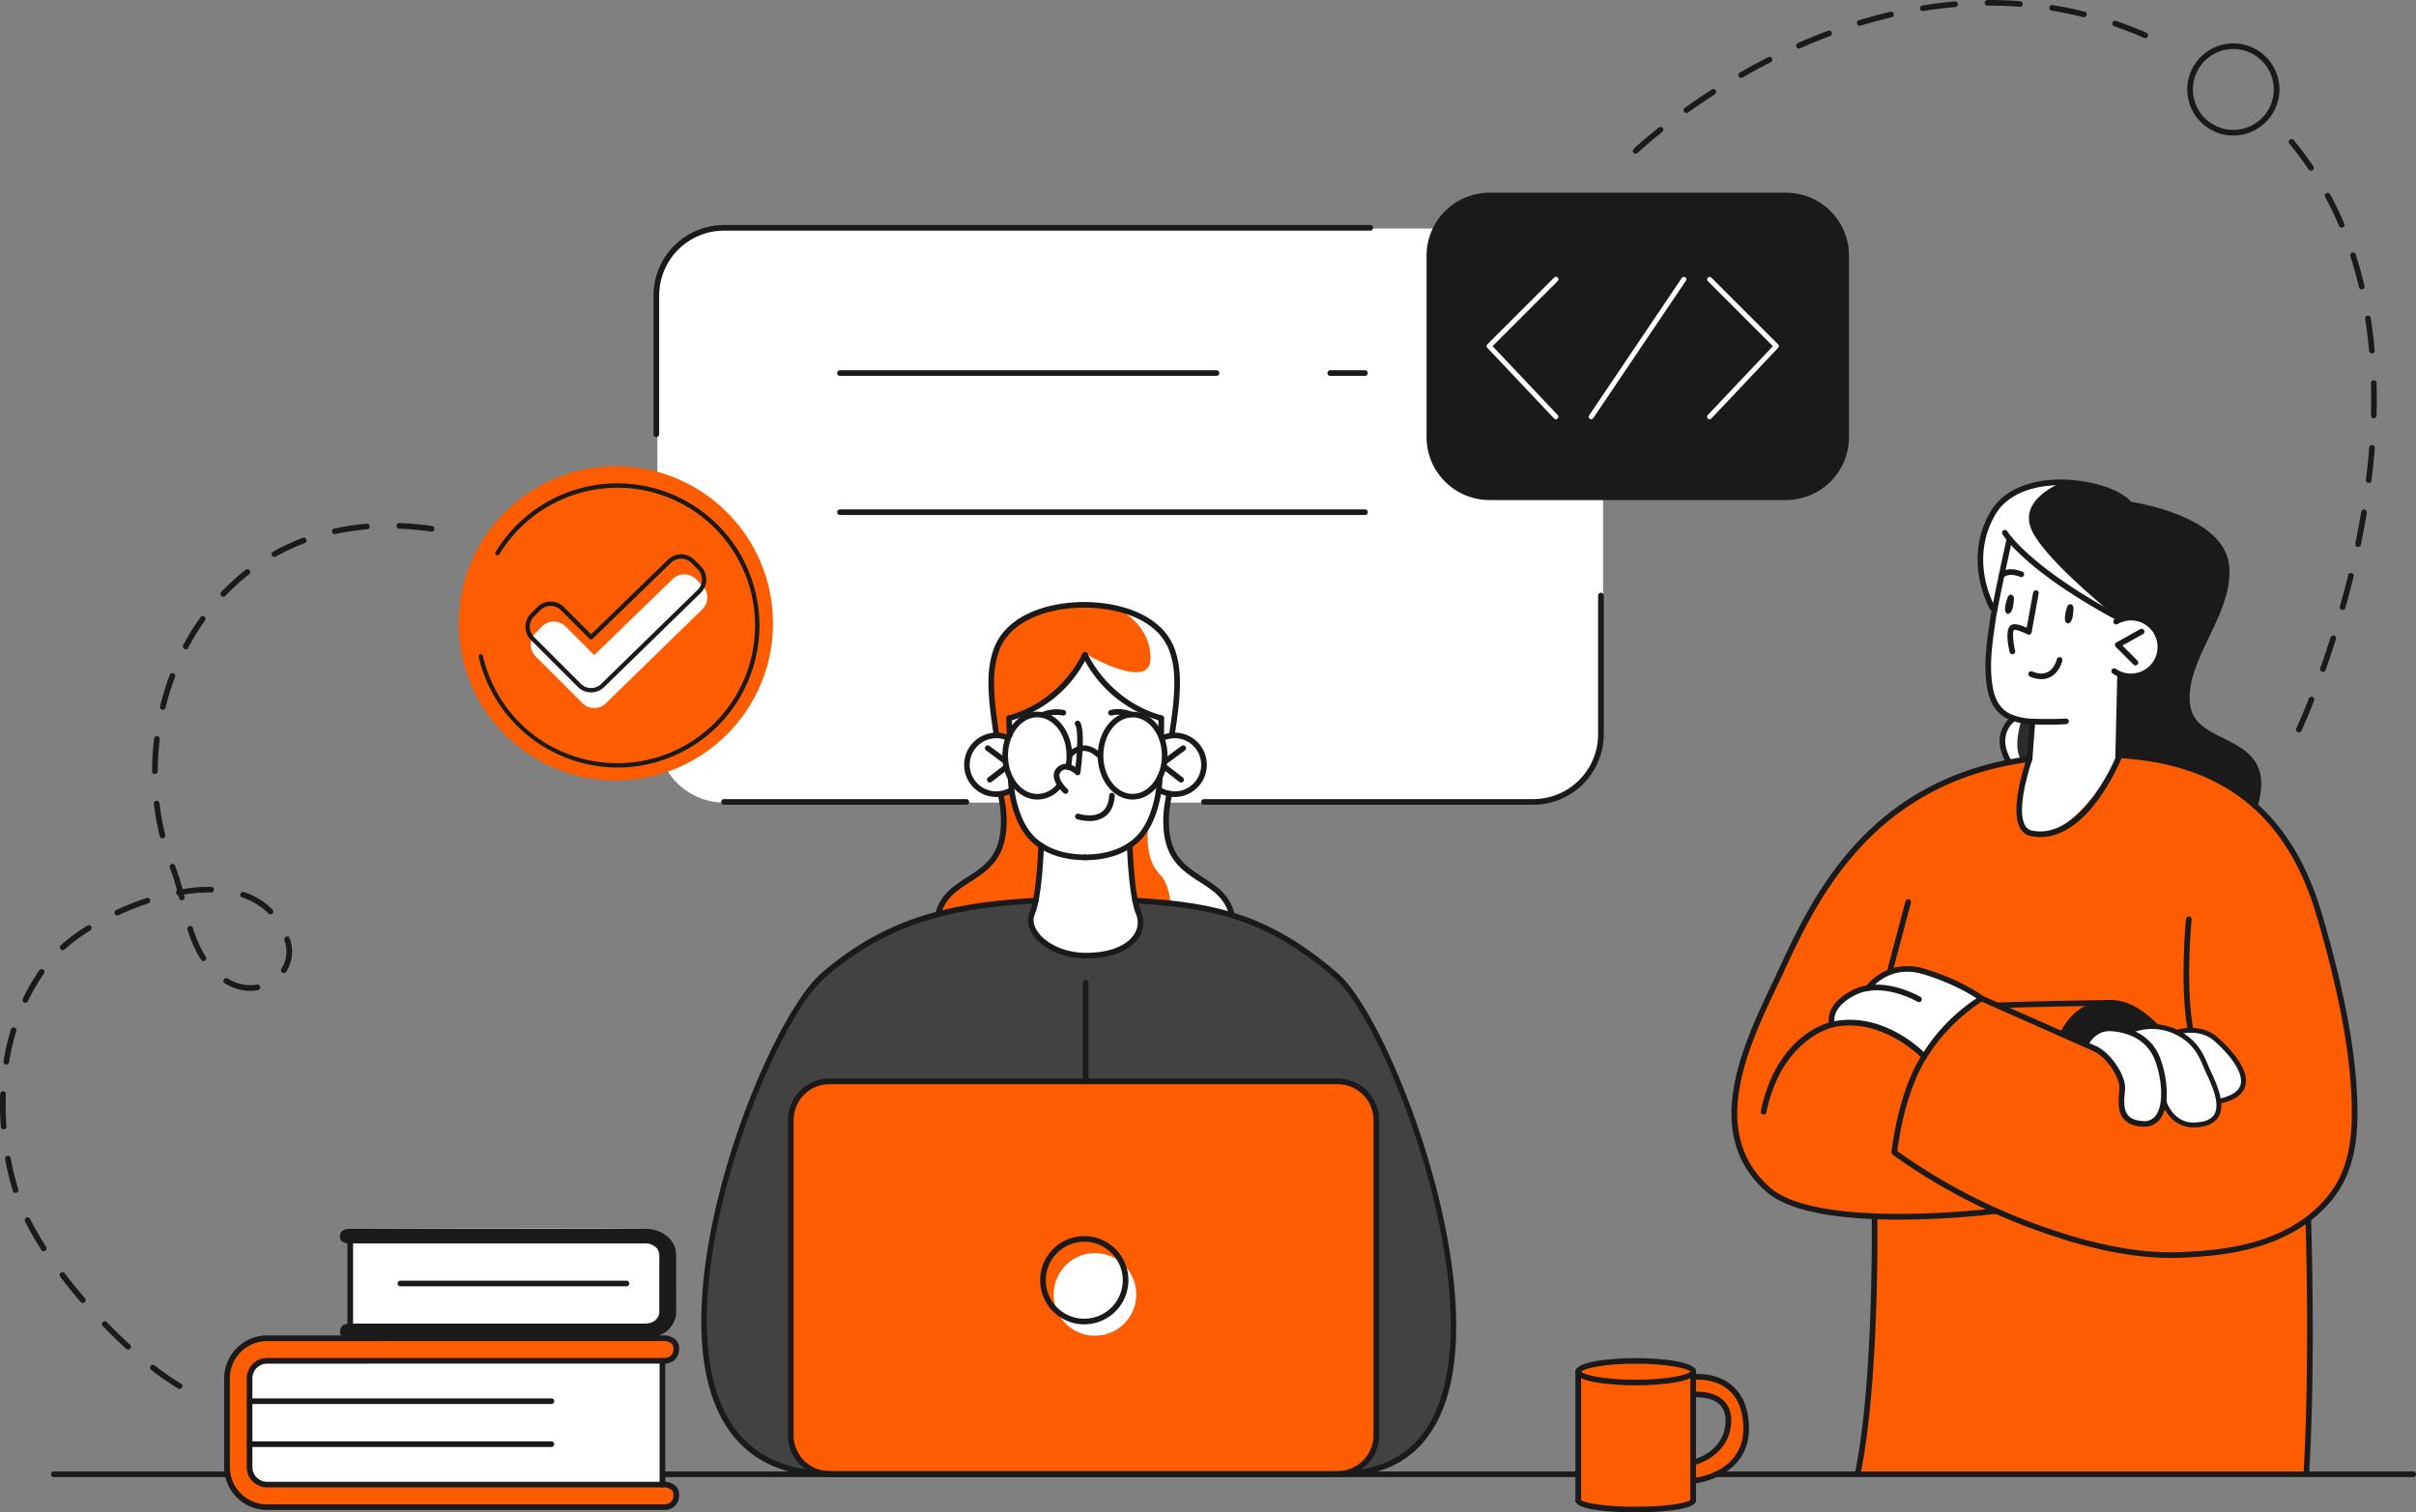 <?xml version="1.0" encoding="UTF-8"?> <svg xmlns="http://www.w3.org/2000/svg" width="948.043" height="593.618" viewBox="0 0 948.043 593.618"><rect x="0" y="0" width="948.043" height="593.618" fill="#808080" stroke="none"/><defs><style> .cls-1 { fill: #fff; } .cls-2 { fill: #fe5c01; } .cls-3 { fill: #424242; } .cls-4 { fill: silver; } .cls-5 { fill: #1a1a1a; } .cls-6 { fill: #2c2c2c; } </style></defs><g id="Layer_2" data-name="Layer 2"><g id="WEB_DESIGN_AND_BUILD" data-name="WEB DESIGN AND BUILD"><g><path class="cls-1" d="M284.319,89.685H602.673a26.382,26.382,0,0,1,26.382,26.382v172.577a26.382,26.382,0,0,1-26.382,26.382H284.319a26.383,26.383,0,0,1-26.383-26.383V116.067A26.382,26.382,0,0,1,284.319,89.685Z"></path><path class="cls-2" d="M664.383,539.944v-2.349s-5.487-3.428-23.791-3.428c-18.304,0-21.284,4.247-21.284,4.247v51.154s5.993,2.943,22.412,2.943,22.33-2.974,22.33-2.974l.852-8.361s20.294-1.959,20.294-20.473S673.634,541.753,664.383,539.944Zm.305,34.035V547.398s12.947-1.716,13.533,9.465C678.905,569.88,664.688,573.979,664.688,573.979Z"></path><path class="cls-2" d="M796.409,297.918s-37.595,2.928-63.345,30.019c-25.75,27.09-44.992,76.123-47.2,82.968-2.207,6.845-16.1,40.957,11.9,58.787,0,0,11.784,5.482,37.816,7.882,0,0,.024,37.922-1.376,55.901-1.399,17.979-5.259,44.996-5.259,44.996H905.008s1.588-41.049,1.416-59.923c-.173-18.873-.64-39.41-.64-39.41s18.904-15.377,18.057-37.583c-.846-22.207-4.508-54.378-13.243-80.725-8.735-26.347-20.58-46.159-41.928-55.454-17.184-7.481-36.758-8.89-36.758-8.89Z"></path><path class="cls-3" d="M406.419,353.51s-37.193,1.922-53.36,10.438c-16.168,8.516-35.306,13.721-51.127,52.422-15.82,38.702-17.56,45.824-20.217,59.016-2.657,13.193-7.107,38.361-4.848,55.145,2.257,16.783,8.043,36.347,28.56,44.525a50.566,50.566,0,0,0,17.806,3.417c9.28-.131,211.412,0,211.412,0s10.903-3.338,14.616-5.958a46.843,46.843,0,0,0,17.676-25.102c3.977-14.319,3.617-31.257,2.928-38.548-.689-7.291-2.734-23.962-5.694-35.535-2.961-11.573-11.757-40.082-16.605-50.878-4.849-10.795-12.876-28.72-21.651-37.97-8.774-9.25-25.902-19.902-36.73-23.276-10.828-3.374-28.013-7.719-43.739-7.696S406.419,353.51,406.419,353.51Z"></path><path class="cls-2" d="M325.483,424.449H524.903a15.175,15.175,0,0,1,15.175,15.175V563.354A15.175,15.175,0,0,1,524.903,578.529H325.483a15.175,15.175,0,0,1-15.175-15.175V439.623A15.174,15.174,0,0,1,325.483,424.449Z"></path><path class="cls-4" d="M137.442,519.533s-3.642-.276-4.057,2.344c-.416,2.621,2.519,2.882,8.389,3.171,5.87.288,115.828-.131,115.828-.131s7.425-3.378,7.591-8.188c.166-4.81.229-25.25.229-25.25s-1.824-8.004-9.696-8.981c-7.873-.977-119.508-.182-119.508-.182s-2.732,1.443-2.834,3.154c-.101,1.712,4.057,2.588,4.057,2.588Z"></path><path class="cls-2" d="M260.676,534.14l3.215-1.093,1.467-2.923-1.089-3.599-4.332-2.132L101.766,525.27s-11.503,4.154-12.6,12.82c-1.097,8.665-.088,38.854-.088,38.854s2.345,13.624,13.107,14.638c10.762,1.015,159.543-.102,159.543-.102s4.258-1.958,3.629-5.591c-.629-3.634-5.66-3.914-5.66-3.914Z"></path><path class="cls-1" d="M404.487,361.062s1.837-7.491,2.565-12.489c.728-4.998,1.476-16.648,1.476-16.648a26.255,26.255,0,0,1-11.351-20.379l-.921-1.118s-14.52,5.58-16.839-9.2c-2.319-14.78,14.704-12.744,16.57-11.351l.02-7.98s10.635-3.169,17.928-9.582a58.349,58.349,0,0,0,11.803-15.288s5.168,11.363,13.564,16.618a103.122,103.122,0,0,0,16.358,8.252l.02,7.98s15.339-5.166,16.754,9.591c0,0,.684,10.724-7.232,11.431-7.916.706-10.117-.419-10.117-.419s-2.237,13.67-11.758,21.444c0,0,1.182,19.228,2.637,23.889,0,0,2.865,5.372,1.264,8.681-1.602,3.309-8.174,11.305-21.49,10.602-13.316-.703-18.195-6.782-19.319-7.83C405.295,366.217,404.487,361.062,404.487,361.062Z"></path><circle class="cls-1" cx="429.663" cy="508.066" r="16.212" transform="translate(-165.25 806.093) rotate(-76.388)"></circle><polygon class="cls-1" points="137.442 519.533 137.442 488.058 254.247 488.058 257.851 490.022 258.731 493.087 258.731 515.631 256.8 518.523 253.587 519.525 137.442 519.533"></polygon><polygon class="cls-1" points="97.929 541.012 98.96 537.413 102.206 534.653 106.378 534.139 259.937 534.139 259.937 582.717 102.605 582.717 98.982 579.479 97.957 576.4 97.929 541.012"></polygon><path class="cls-2" d="M390.9,287.59s-3.437-18.176-1.212-27.793c2.225-9.618,8.448-21.744,35.455-22.389,0,0,17.585.429,25.86,6.74,8.275,6.311,11.78,14.489,10.897,25.315-.883,10.826-1.696,19.22-1.696,19.22l-4.524,1.195-.02-7.98s-21.672-5.582-29.921-24.87c0,0-9.145,21.228-29.732,24.87l-.634,7.683Z"></path><path class="cls-2" d="M392.746,312.3s3.699,20.099-4.177,26.33-20.057,13.516-20.237,19.416c0,0,13.25-2.317,20.63-3.074,7.38-.756,17.458-1.462,17.458-1.462L409.093,332.28s-11.424-7.481-12.066-21.8Z"></path><path class="cls-2" d="M458.907,311.546s-2.474,10.379-.422,18.671c2.051,8.292,8.678,12.163,13.057,15.134,4.379,2.972,10.026,6.411,11.809,13.411,0,0-17.561-3.816-27.734-4.534l-10.172-.718L443.327,331.924s9.801-6.706,11.758-21.444Z"></path><path class="cls-1" d="M777.755,391.894,753.541,380.629s-13.627-2.121-19.078,6.265c0,0-16.148,2.164-15.674,14.499,0,0,12.11-1.159,18.504,2.234,6.394,3.393,17.761,11.017,17.761,11.017S768.111,396.475,777.755,391.894Z"></path><path class="cls-1" d="M818.593,409.454s4.925-10.895,17.736-4.096c0,0,6.415-6.095,18.575-.015,0,0,7.442-3.878,13.312,1.468,5.87,5.346,11.321,14.361,11.321,14.361s2.726,10.063-7.966,10.692l-.419,1.048s1.258,7.762-8.491,8.231c-9.748.47-13.44-8.021-13.44-8.021s-1.654,8.281-8.467,7.862c-6.814-.419-8.176-4.926-8.281-7.547-.105-2.621,1.153-7.023.105-9.749C831.528,420.961,824.631,410.001,818.593,409.454Z"></path><path class="cls-5" d="M844.945,401.674a27.373,27.373,0,0,0-19.078-7.578c-11.845.135-16.352,11.351-16.352,11.351l9.077,4.645s2.908-5.769,6.611-6.465c3.704-.695,10.308,1.611,10.308,1.611s5.02-4.193,10.215-3.145Z"></path><path class="cls-1" d="M829.624,263.729s15.154,6.814,17.963-8.019c2.81-14.832-15.936-12.611-15.936-12.611s-21.571-13.706-27.461-17.45C798.3,221.905,788.529,212.366,788.529,212.366l-7.698,39.522s-6.726,30.611,16.22,31.446l-.643,14.584s-10.478,29.419,3.568,29.532c14.046.114,30.858-27.577,31.034-29.256.175-1.679.522-32.713.522-32.713Z"></path><path class="cls-5" d="M885.163,314.919s3.895-11.635-3.783-18.432c-7.678-6.797-21.045-9.014-22.818-18.388-1.772-9.374,5.689-24.594,11.253-37.18,5.564-12.585,5.253-25.77-3.542-31.117-8.794-5.346-23.559-11.73-29.658-11.624,0,0-12.858-10.325-26.352-8.818-13.493,1.507-23.313,2.657-28.923,13.268-5.611,10.612-4.968,24.319,1.489,35.983l5.701-27.087s21.94,23.6,43.004,30.896c0,0,6.249-.111,9.603,1.008s7.76,6.339,6.256,13.163c-1.504,6.823-9.39,10.96-15.859,8.891l.303,30.078s17.686,1.537,28.727,6.149C871.605,306.321,885.163,314.919,885.163,314.919Z"></path><path class="cls-6" d="M789.477,282.58s-7.235,8.895-.639,16.458l7.57-1.12,1.123-13.959Z"></path><path class="cls-1" d="M788.529,211.525s21.013,22.593,41.653,30.397c-6.011-4.861-28.779-23.738-33.13-34.272-4.361-10.561,8.244-16.682,11.636-18.111-12.679,1.435-21.961,2.899-27.35,13.09-5.61,10.611-4.967,24.318,1.49,35.983Z"></path><path class="cls-1" d="M789.476,282.58s-7.234,8.895-.638,16.458l4.358-.644c-3.216-4.513-.694-13.426-.146-15.201Z"></path><path class="cls-1" d="M451.003,244.148c-3.204-2.444-7.801-3.998-12.236-4.995.194.086,12.435,5.501,12.712,18.95.28,13.557-24.739-1.075-24.739-1.075s.153,1.101.398,2.893c9.055,16.952,28.521,21.976,28.521,21.976l.02,7.98,4.524-1.195s.812-8.394,1.695-19.22C462.782,258.637,459.278,250.459,451.003,244.148Z"></path><path class="cls-1" d="M483.351,358.762c-1.783-7-7.43-10.439-11.809-13.411-4.379-2.972-11.006-6.842-13.057-15.134-2.051-8.292.423-18.671.423-18.671l-3.822-1.066a34.242,34.242,0,0,1-4.402,12.945c-.391,2.694-1.553,13.693,4.428,19.794,2.638,2.691,3.796,7.038,4.233,11.369C469.563,355.769,483.351,358.762,483.351,358.762Z"></path><path class="cls-5" d="M803.926,284.442c-2.289,0-4.488-.057-6.201-.127a24.867,24.867,0,0,1-9.593-1.995c-4.439-2.054-7.135-5.871-8.251-11.672-1.679-8.779-.386-17.705.857-26.34l.175-1.215c.815-5.632,6.391-31.483,6.595-31.982a1.124,1.124,0,0,1,1.44-.618,1.107,1.107,0,0,1,.611,1.44c-.169.738-5.583,25.448-6.454,31.477l-.176,1.215c-1.222,8.452-2.479,17.195-.871,25.609.969,5.046,3.258,8.343,7.002,10.077a22.742,22.742,0,0,0,8.765,1.791,127.938,127.938,0,0,0,12.803-.074,1.088,1.088,0,0,1,1.179,1.022,1.105,1.105,0,0,1-1.025,1.183C808.709,284.386,806.272,284.442,803.926,284.442Z"></path><path class="cls-5" d="M832.298,244.204a1.093,1.093,0,0,1-.519-.13c-37.158-19.83-45.67-33.836-46.015-34.426a1.107,1.107,0,0,1,1.91-1.12c.078.137,8.674,14.13,45.144,33.594a1.106,1.106,0,0,1-.52,2.082Z"></path><path class="cls-5" d="M812.697,237.22c-.859-.251-1.494.049-2.151,3.174-.733,3.484.099,4.221.893,4.291.794.07,1.725-.914,2.011-3.434C813.734,238.731,813.822,237.548,812.697,237.22Z"></path><path class="cls-5" d="M789.4,233.494c-.85-.28-1.495-.001-2.257,3.099-.851,3.457-.043,4.223.747,4.319.79.096,1.755-.856,2.125-3.364C790.384,235.04,790.513,233.861,789.4,233.494Z"></path><path class="cls-5" d="M785.589,226.756a1.108,1.108,0,0,1-.611-2.03c1.531-1.008,4.088-2.142,8.59-.327a1.106,1.106,0,0,1-.829,2.051c-3.463-1.391-5.261-.727-6.538.123A1.118,1.118,0,0,1,785.589,226.756Z"></path><path class="cls-5" d="M836.196,266.59c-.274,0-.548-.006-.821-.028a12.645,12.645,0,0,1-6.384-2.223,1.107,1.107,0,0,1,1.263-1.819,10.431,10.431,0,0,0,5.261,1.837c.231.014.457.021.681.021a10.426,10.426,0,0,0,.675-20.83,10.646,10.646,0,0,0-5.934,1.398,1.105,1.105,0,1,1-1.11-1.911A12.636,12.636,0,0,1,848.802,254.774,12.656,12.656,0,0,1,836.196,266.59Z"></path><path class="cls-5" d="M837.966,261.182a1.101,1.101,0,0,1-.779-.323l-6.953-6.95a1.106,1.106,0,0,1,.239-1.748l9.334-5.215a1.107,1.107,0,1,1,1.082,1.931l-8.056,4.502,5.914,5.914a1.106,1.106,0,0,1-.78,1.889Z"></path><path class="cls-5" d="M800.647,328.563a18.758,18.758,0,0,1-3.568-.344,6.183,6.183,0,0,1-4.347-3.157c-4.221-7.381,1.91-25.437,2.584-27.372l1.089-14.471a1.127,1.127,0,0,1,1.187-1.018,1.102,1.102,0,0,1,1.018,1.187l-1.096,14.615c-.127.474-6.728,19.2-2.865,25.963a4.021,4.021,0,0,0,2.851,2.083c19.067,3.683,32.495-28.288,32.628-28.611a1.107,1.107,0,1,1,2.05.836C831.638,299.583,819.538,328.563,800.647,328.563Z"></path><path class="cls-5" d="M801.046,266.58a11.565,11.565,0,0,1-4.424-.984,1.103,1.103,0,0,1-.59-1.446,1.114,1.114,0,0,1,1.446-.597c2.388.997,4.425,1.067,6.033.242,2.732-1.405,3.589-4.976,3.596-5.011a1.12,1.12,0,0,1,1.328-.832,1.108,1.108,0,0,1,.836,1.323c-.043.186-1.082,4.593-4.726,6.479A7.548,7.548,0,0,1,801.046,266.58Z"></path><path class="cls-5" d="M831.153,298.962a1.112,1.112,0,0,1-1.109-1.13l.758-32.067a1.11,1.11,0,0,1,2.219.049l-.759,32.067A1.115,1.115,0,0,1,831.153,298.962Z"></path><path class="cls-5" d="M789.662,256.817a1.102,1.102,0,0,1-1.074-.853c-.611-2.595-1.784-8.807.401-10.492,1.334-1.025,4.137-.084,6.293.91l2.514-13.79a1.141,1.141,0,0,1,1.285-.892,1.102,1.102,0,0,1,.892,1.285l-2.774,15.232a1.109,1.109,0,0,1-.604.798,1.13,1.13,0,0,1-.997-.014c-2.198-1.148-4.754-1.973-5.302-1.752-.618.485-.421,4.488.442,8.21a1.102,1.102,0,0,1-.821,1.33A1.217,1.217,0,0,1,789.662,256.817Z"></path><g><path class="cls-5" d="M407.026,313.826c-7.55,0-13.695-7.736-13.695-17.241s6.145-17.237,13.695-17.237c7.557,0,13.702,7.732,13.702,17.237a18.91,18.91,0,0,1-.52,4.698,1.086,1.086,0,0,1-1.335.815,1.101,1.101,0,0,1-.814-1.334,16.747,16.747,0,0,0,.45-4.179c0-8.283-5.148-15.025-11.483-15.025-6.328,0-11.475,6.742-11.475,15.025,0,8.287,5.148,15.029,11.475,15.029a9.639,9.639,0,0,0,7.943-4.193,1.108,1.108,0,0,1,1.77,1.334A11.914,11.914,0,0,1,407.026,313.826Z"></path><path class="cls-5" d="M444.437,313.826c-7.55,0-13.695-7.736-13.695-17.241s6.145-17.237,13.695-17.237c7.557,0,13.702,7.732,13.702,17.237S451.994,313.826,444.437,313.826Zm0-32.267c-6.327,0-11.475,6.742-11.475,15.025,0,8.287,5.148,15.029,11.475,15.029,6.335,0,11.483-6.742,11.483-15.029C455.92,288.301,450.772,281.559,444.437,281.559Z"></path><path class="cls-5" d="M431.396,297.677a1.086,1.086,0,0,1-.759-.302c-1.966-1.85-3.905-2.781-5.744-2.585a6.328,6.328,0,0,0-4.045,2.121,1.108,1.108,0,0,1-1.742-1.369,8.504,8.504,0,0,1,5.625-2.96c2.521-.162,4.993.888,7.423,3.185a1.104,1.104,0,0,1-.758,1.91Z"></path></g><path class="cls-5" d="M524.906,579.636H325.483a16.306,16.306,0,0,1-16.286-16.283V439.624a16.305,16.305,0,0,1,16.286-16.279H524.906a16.299,16.299,0,0,1,16.279,16.279V563.353A16.3,16.3,0,0,1,524.906,579.636ZM325.483,425.557a14.08,14.08,0,0,0-14.067,14.067V563.353a14.083,14.083,0,0,0,14.067,14.071H524.906a14.082,14.082,0,0,0,14.06-14.071V439.624a14.079,14.079,0,0,0-14.06-14.067Z"></path><path class="cls-5" d="M425.475,519.818a17.318,17.318,0,1,1,17.318-17.318A17.342,17.342,0,0,1,425.475,519.818Zm0-32.425a15.106,15.106,0,1,0,15.099,15.106A15.124,15.124,0,0,0,425.475,487.393Z"></path><path class="cls-5" d="M525.552,579.58a1.106,1.106,0,1,1,0-2.212c19.418,0,32.537-8.846,39.006-26.287,18.252-49.223-20.992-150.136-41.147-167.465-25.964-22.322-46.646-27.281-78.039-29.001a1.104,1.104,0,0,1-1.039-1.166,1.156,1.156,0,0,1,1.166-1.047c31.884,1.753,52.911,6.799,79.359,29.535,20.45,17.585,60.291,119.979,41.779,169.912C559.81,570.25,545.988,579.58,525.552,579.58Z"></path><path class="cls-5" d="M326.13,579.636c-23.239,0-38.767-10.095-46.148-30.006-18.547-50.024,21.392-149.641,42.383-167.692,25.746-22.133,51.225-27.709,83.994-29.535a1.161,1.161,0,0,1,1.166,1.044,1.105,1.105,0,0,1-1.039,1.169c-32.313,1.798-57.405,7.276-82.674,29.001C303.129,401.401,263.773,499.564,282.054,548.861c7.03,18.952,21.862,28.562,44.076,28.562a1.106,1.106,0,1,1,0,2.212Z"></path><path class="cls-5" d="M859.393,404.32a1.101,1.101,0,0,1-1.089-.92c-2.97-17.316-.547-42.426-.526-42.678a1.108,1.108,0,1,1,2.205.218c-.028.249-2.416,25.068.499,42.088a1.108,1.108,0,0,1-.899,1.278A1.122,1.122,0,0,1,859.393,404.32Z"></path><path class="cls-5" d="M860.587,442.513a12.082,12.082,0,0,1-9.242-4.347c-2.213-2.535-3.407-5.674-3.259-6.724a.958.958,0,0,1,1.896.274c.014.674,2.803,8.88,10.605,8.88,4.2-.028,6.945-1.06,8.217-3.069,2.598-4.084-.864-11.567-2.936-16.037-.379-.822-.716-1.542-.955-2.124-1.896-4.582-4.038-9.776-11.11-13.288a21.231,21.231,0,0,0-17.825-.439.969.969,0,0,1-1.292-.425.957.957,0,0,1,.421-1.285,22.927,22.927,0,0,1,19.551.435c7.711,3.828,10.099,9.614,12.024,14.267.231.562.554,1.257.927,2.055,2.233,4.825,5.97,12.901,2.816,17.869-1.65,2.595-4.931,3.926-9.755,3.957Z"></path><path class="cls-5" d="M870.855,433.187a.958.958,0,0,1-.197-1.896c4.979-1.04,7.852-2.925,8.554-5.601,1.271-4.895-4.769-12.28-10.331-17.115-5.991-5.229-14.242-2.479-14.34-2.448a.975.975,0,0,1-1.215-.593.96.96,0,0,1,.59-1.218c.386-.127,9.376-3.154,16.23,2.813,3.034,2.641,12.803,11.823,10.921,19.046-.899,3.438-4.27,5.79-10.015,6.992A.971.971,0,0,1,870.855,433.187Z"></path><path class="cls-5" d="M809.271,407.065a1.106,1.106,0,0,1-.977-1.622c4.58-8.705,11.104-12.94,19.938-12.94,6.019.018,12.136,3.178,18.281,9.386a1.108,1.108,0,1,1-1.573,1.559c-5.709-5.78-11.306-8.715-16.63-8.733-8.125,0-13.835,3.74-18.063,11.76A1.103,1.103,0,0,1,809.271,407.065Z"></path><path class="cls-5" d="M851.815,493.745c-15.851,0-34.012-3.883-55.368-11.83a231.352,231.352,0,0,1-53.753-28.664,1.118,1.118,0,0,1-.457-1.005c.014-.172,1.707-17.276,8.434-31.775A71.068,71.068,0,0,1,777.028,390.937a1.086,1.086,0,0,1,.997-.052L822.923,410.805a1.107,1.107,0,0,1-.899,2.023l-44.371-19.685c-2.767,1.731-17.087,11.275-24.974,28.264-5.849,12.599-7.802,27.238-8.167,30.423A229.169,229.169,0,0,0,797.219,479.844c22.67,8.439,41.716,12.259,58.03,11.627,9.91-.368,22.811-1.359,34.707-5.773,7.374-2.739,17.677-8.09,24.861-18.056,7.501-10.397,8.217-23.376,8.006-33.521-.429-20.76-4.937-41.147-8.82-56.59-1.574-6.279-3.35-12.725-5.296-19.169-11.63-38.549-36.772-58.428-76.859-60.769a1.11,1.11,0,0,1-1.039-1.169,1.093,1.093,0,0,1,1.166-1.044c41.126,2.409,66.914,22.801,78.853,62.343,1.953,6.475,3.744,12.957,5.324,19.267,3.905,15.559,8.449,36.105,8.891,57.082.211,10.492-.548,23.934-8.428,34.861-7.514,10.419-18.224,15.995-25.886,18.836-12.192,4.526-25.318,5.537-35.395,5.914Q853.595,493.745,851.815,493.745Z"></path><path class="cls-5" d="M745.208,478.724c-19.98,0-42.32-2.226-52.25-11.076-25.578-22.785-9.194-57.233,2.767-82.385.766-1.615,1.566-3.332,2.402-5.134,13.014-28.007,34.805-74.885,98.138-83.306a1.105,1.105,0,0,1,.295,2.191c-62.131,8.262-83.601,54.449-96.425,82.045-.843,1.809-1.643,3.533-2.416,5.151-11.658,24.521-27.628,58.104-3.287,79.787,18.836,16.781,87.828,8.344,88.51,8.249a1.076,1.076,0,0,1,1.236.962,1.106,1.106,0,0,1-.955,1.236A338.228,338.228,0,0,1,745.208,478.724Z"></path><path class="cls-5" d="M728.943,579.58A1.147,1.147,0,0,1,727.861,578.245c7.458-35.644,6.623-100.006,6.608-100.652a1.11,1.11,0,0,1,2.219-.035c.007.649.843,65.257-6.665,101.144A1.103,1.103,0,0,1,728.943,579.58Z"></path><path class="cls-5" d="M905.007,579.58a1.12,1.12,0,0,1-1.102-1.173c2.619-43.942.793-98.679.78-99.226a1.103,1.103,0,1,1,2.205-.078c.021.552,1.847,55.386-.779,99.438A1.104,1.104,0,0,1,905.007,579.58Z"></path><path class="cls-5" d="M784.17,395.688a1.106,1.106,0,0,1-.034-2.212c20.457-.682,43.928-.969,44.16-.973a1.106,1.106,0,1,1,.028,2.212c-.232.004-23.682.292-44.118.973Z"></path><path class="cls-5" d="M692.03,437.468a1.145,1.145,0,0,1-1.081-1.331c6.306-30.364,26.918-34.887,27.796-35.066,20.465-4.579,36.448,12.115,37.116,12.824a1.116,1.116,0,0,1-.049,1.566,1.1,1.1,0,0,1-1.566-.049c-.155-.165-15.844-16.483-35.038-12.178-.224.046-20.099,4.488-26.097,33.352A1.103,1.103,0,0,1,692.03,437.468Z"></path><path class="cls-5" d="M718.956,403.259a1.103,1.103,0,0,1-1.033-.72c-.119-.323-2.788-7.977,9.172-13.986,11.609-5.826,25.873,2.381,26.477,2.732a1.105,1.105,0,0,1,.393,1.513,1.121,1.121,0,0,1-1.517.397c-.133-.077-13.842-7.957-24.355-2.662-10.106,5.074-8.175,10.998-8.09,11.247a1.11,1.11,0,0,1-1.046,1.478Z"></path><path class="cls-5" d="M777.576,393.002a1.1,1.1,0,0,1-.674-.229c-.077-.06-8.041-6.075-22.186-10.366-13.547-4.129-20.668,5.949-20.738,6.05a1.107,1.107,0,1,1-1.827-1.25c.078-.112,8.112-11.472,23.211-6.921,14.551,4.421,22.55,10.474,22.888,10.731a1.108,1.108,0,0,1-.674,1.984Z"></path><path class="cls-5" d="M390.958,312.828c-.267,0-.534-.01-.8-.028a12.634,12.634,0,1,1,5.471-24.352,1.106,1.106,0,0,1-.815,2.057,10.426,10.426,0,1,0-4.516,20.089,10.759,10.759,0,0,0,5.45-1.152,1.109,1.109,0,0,1,1.025,1.967A12.616,12.616,0,0,1,390.958,312.828Z"></path><path class="cls-5" d="M388.408,307.147a1.104,1.104,0,0,1-.674-1.981l6.299-4.86a1.104,1.104,0,1,1,1.348,1.749l-6.299,4.86A1.074,1.074,0,0,1,388.408,307.147Z"></path><path class="cls-5" d="M394.147,299.622a1.093,1.093,0,0,1-.66-.218l-6.546-4.842a1.107,1.107,0,1,1,1.32-1.777l6.546,4.842a1.106,1.106,0,0,1-.66,1.995Z"></path><path class="cls-5" d="M460.92,312.828a12.618,12.618,0,0,1-5.815-1.418,1.109,1.109,0,0,1,1.026-1.967,10.868,10.868,0,0,0,5.45,1.152,10.426,10.426,0,0,0,6.244-18.221,10.227,10.227,0,0,0-7.55-2.588,10.475,10.475,0,0,0-3.42.808,1.107,1.107,0,0,1-.871-2.037,12.637,12.637,0,1,1,5.738,24.243C461.453,312.818,461.187,312.828,460.92,312.828Z"></path><path class="cls-5" d="M463.462,307.147a1.07,1.07,0,0,1-.674-.232l-6.433-4.969a1.104,1.104,0,1,1,1.348-1.748l6.433,4.969a1.103,1.103,0,0,1-.674,1.981Z"></path><path class="cls-5" d="M457.275,299.956a1.106,1.106,0,0,1-.66-1.995l7.002-5.176a1.107,1.107,0,1,1,1.32,1.777l-7.002,5.176A1.11,1.11,0,0,1,457.275,299.956Z"></path><path class="cls-5" d="M425.925,337.63c-5.548,0-13.491-1.056-19.825-6.092-4.881-3.877-8.112-10.106-9.881-19.043a57.086,57.086,0,0,1-.703-6.377,1.103,1.103,0,0,1,1.026-1.18,1.082,1.082,0,0,1,1.179,1.025,54.534,54.534,0,0,0,.674,6.103c1.658,8.399,4.628,14.2,9.081,17.736,5.836,4.642,13.252,5.614,18.449,5.614a1.106,1.106,0,1,1,0,2.212Z"></path><path class="cls-5" d="M396.204,289.702a1.107,1.107,0,0,1-1.102-1.029c-.014-.144-.26-3.62-.204-6.798a1.11,1.11,0,0,1,2.219.042c-.057,3.072.189,6.567.189,6.601a1.105,1.105,0,0,1-1.025,1.18A.551.551,0,0,1,396.204,289.702Z"></path><path class="cls-5" d="M396.008,283.003a1.107,1.107,0,0,1-.296-2.174c20.964-5.78,28.935-24.05,29.012-24.232a1.106,1.106,0,0,1,2.037.864,48.094,48.094,0,0,1-30.458,25.504A1.223,1.223,0,0,1,396.008,283.003Z"></path><path class="cls-5" d="M425.742,337.63a1.106,1.106,0,1,1,0-2.212c5.197,0,12.613-.972,18.45-5.614,4.452-3.536,7.423-9.337,9.08-17.736a57.096,57.096,0,0,0,.738-6.988,1.039,1.039,0,0,1,1.173-1.033,1.1,1.1,0,0,1,1.032,1.173,59.272,59.272,0,0,1-.765,7.276c-1.77,8.937-5,15.166-9.881,19.043C439.233,336.573,431.29,337.63,425.742,337.63Z"></path><path class="cls-5" d="M455.66,289.766a1.114,1.114,0,0,1-1.11-1.117c.028-2.767.028-5.148,0-6.731a1.11,1.11,0,0,1,2.219-.042c.028,1.598.028,4.006,0,6.794A1.112,1.112,0,0,1,455.66,289.766Z"></path><path class="cls-5" d="M455.66,283.003a48.871,48.871,0,0,1-30.936-25.536,1.109,1.109,0,0,1,2.037-.878c.078.183,8.224,18.46,29.194,24.24a1.107,1.107,0,0,1-.295,2.174Z"></path><path class="cls-5" d="M426.171,376.203c-8.919,0-17.136-3.701-20.935-9.432-1.939-2.928-2.381-6.005-1.251-8.67,2.823-6.647,3.435-26.016,3.441-26.209a1.125,1.125,0,0,1,1.138-1.074,1.098,1.098,0,0,1,1.067,1.138c-.021.815-.625,19.984-3.61,27.01-.829,1.96-.456,4.295,1.061,6.585,2.781,4.2,9.762,8.441,19.088,8.441,8.933,0,15.78-2.605,18.786-7.153a8.246,8.246,0,0,0,.878-7.873c-2.985-7.026-3.589-26.195-3.61-27.01a1.098,1.098,0,0,1,1.068-1.138,1.12,1.12,0,0,1,1.138,1.074c.006.193.618,19.562,3.441,26.209a10.429,10.429,0,0,1-1.068,9.959C444.789,371.101,439.43,376.203,426.171,376.203Z"></path><path class="cls-5" d="M459.979,288.697a1.144,1.144,0,0,1-1.096-1.278c2.549-16.286,2.556-24.587.05-31.719-4.425-12.575-20.05-17.122-33.204-17.185a1.106,1.106,0,0,1,.006-2.212c13.913.067,30.48,5.004,35.291,18.66,2.641,7.522,2.654,16.104.049,32.801A1.111,1.111,0,0,1,459.979,288.697Z"></path><path class="cls-5" d="M390.902,288.697a1.111,1.111,0,0,1-1.095-.933c-2.606-16.697-2.592-25.279.049-32.801,4.804-13.656,21.377-18.593,35.283-18.66a1.106,1.106,0,1,1,.014,2.212c-13.161.063-28.787,4.61-33.204,17.182-2.507,7.135-2.5,15.436.049,31.722a1.112,1.112,0,0,1-.927,1.264A.892.892,0,0,1,390.902,288.697Z"></path><path class="cls-5" d="M409.569,281.559a1.107,1.107,0,0,1-.401-2.139,14.995,14.995,0,0,1,8.329-.741,1.111,1.111,0,0,1,.843,1.324,1.146,1.146,0,0,1-1.32.839,12.747,12.747,0,0,0-7.05.642A1.142,1.142,0,0,1,409.569,281.559Z"></path><path class="cls-5" d="M443.827,281.559a1.037,1.037,0,0,1-.443-.095,11.621,11.621,0,0,0-7.191-.621,1.134,1.134,0,0,1-1.32-.839,1.111,1.111,0,0,1,.842-1.324,13.917,13.917,0,0,1,8.554.762,1.105,1.105,0,0,1-.442,2.118Z"></path><path class="cls-5" d="M427.47,322.257a17.134,17.134,0,0,1-4.832-.717,1.104,1.104,0,0,1-.709-1.394,1.132,1.132,0,0,1,1.397-.713c.042.014,5.422,1.703,8.877-.647,1.819-1.239,2.837-3.445,3.033-6.559a1.102,1.102,0,0,1,1.103-1.036,1.114,1.114,0,0,1,1.102,1.177c-.239,3.834-1.587,6.612-4.004,8.255A10.562,10.562,0,0,1,427.47,322.257Z"></path><path class="cls-5" d="M418.137,311.586a1.101,1.101,0,0,1-.737-.281c-.386-.347-3.8-3.497-3.905-6.759a4.289,4.289,0,0,1,1.264-3.199,4.766,4.766,0,0,1,3.49-1.528,7.163,7.163,0,0,1,3.765,1.275c.681-6.089,1.151-14.636-.084-16.507a1.108,1.108,0,0,1,1.854-1.215c2.219,3.375.547,17.221.189,19.963a1.105,1.105,0,0,1-.744.903,1.117,1.117,0,0,1-1.138-.27,6.553,6.553,0,0,0-3.842-1.932,2.608,2.608,0,0,0-1.917.864,2.042,2.042,0,0,0-.625,1.576c.063,1.977,2.31,4.411,3.167,5.179a1.106,1.106,0,0,1,.085,1.563A1.093,1.093,0,0,1,418.137,311.586Z"></path><path class="cls-5" d="M664.402,575.159a1.106,1.106,0,0,1-.245-2.184c.498-.116,12.22-2.893,12.936-14.538.19-3.087-.597-5.495-2.331-7.153-3.575-3.427-10.12-2.774-10.162-2.77a1.121,1.121,0,0,1-1.222-.984,1.107,1.107,0,0,1,.983-1.215c.316-.035,7.606-.759,11.925,3.361,2.233,2.132,3.245,5.123,3.013,8.894-.821,13.326-14.516,16.532-14.656,16.563A1.08,1.08,0,0,1,664.402,575.159Z"></path><path class="cls-5" d="M664.901,582.284a1.107,1.107,0,0,1-.112-2.209c.842-.084,20.598-2.289,19.236-21.357-.421-5.934-2.424-10.425-5.949-13.347-5.569-4.611-13.175-3.793-13.259-3.789a1.119,1.119,0,0,1-1.223-.969,1.106,1.106,0,0,1,.962-1.229c.365-.035,8.596-.951,14.91,4.27,4.024,3.322,6.3,8.336,6.763,14.906,1.524,21.231-20.991,23.696-21.223,23.72A1.027,1.027,0,0,1,664.901,582.284Z"></path><path class="cls-5" d="M641.718,593.618c-3.926,0-23.52-.224-23.52-4.667a1.11,1.11,0,0,1,2.206-.179c1.046,1.096,9.074,2.633,21.315,2.633,12.578,0,20.766-1.594,21.623-2.697a.983.983,0,0,1,1.074-.987,1.192,1.192,0,0,1,1.074,1.229C665.49,593.394,645.686,593.618,641.718,593.618Z"></path><path class="cls-5" d="M619.307,590.058a1.109,1.109,0,0,1-1.11-1.106V538.415a1.11,1.11,0,0,1,2.219,0v50.537A1.109,1.109,0,0,1,619.307,590.058Z"></path><path class="cls-5" d="M664.402,590.058a1.108,1.108,0,0,1-1.109-1.106V538.039a1.109,1.109,0,0,1,2.219,0v50.913A1.109,1.109,0,0,1,664.402,590.058Z"></path><path class="cls-5" d="M641.858,543.777c-.969,0-23.661-.06-23.661-5.362s22.691-5.362,23.661-5.362c.969,0,23.653.06,23.653,5.362S642.827,543.777,641.858,543.777Zm-21.406-5.362c.913,1.176,8.519,3.15,21.406,3.15,13.217,0,20.879-2.079,21.455-3.241-.576-.98-8.238-3.058-21.455-3.058C628.971,535.265,621.366,537.239,620.452,538.415Z"></path><path class="cls-5" d="M946.934,579.773H673.448a1.106,1.106,0,1,1,0-2.212H946.934a1.106,1.106,0,1,1,0,2.212Z"></path><path class="cls-5" d="M619.307,579.773H260.353a1.106,1.106,0,1,1,0-2.212h358.954a1.106,1.106,0,1,1,0,2.212Z"></path><path class="cls-5" d="M88.657,579.773H21.125a1.106,1.106,0,1,1,0-2.212H88.657a1.106,1.106,0,1,1,0,2.212Z"></path><path class="cls-5" d="M257.558,171.549a1.109,1.109,0,0,1-1.11-1.106V115.98A27.694,27.694,0,0,1,284.111,88.317H537.715a1.106,1.106,0,1,1,0,2.212H284.111a25.474,25.474,0,0,0-25.444,25.451v54.462A1.108,1.108,0,0,1,257.558,171.549Z"></path><path class="cls-5" d="M379.201,315.87H284.111a1.106,1.106,0,1,1,0-2.212h95.09a1.106,1.106,0,1,1,0,2.212Z"></path><path class="cls-5" d="M601.659,315.87H472.451a1.106,1.106,0,1,1,0-2.212H601.659A25.474,25.474,0,0,0,627.103,288.21V233.743a1.11,1.11,0,0,1,2.219,0V288.21A27.694,27.694,0,0,1,601.659,315.87Z"></path><path class="cls-5" d="M259.939,583.825a1.109,1.109,0,0,1-1.11-1.106V534.138a1.11,1.11,0,0,1,2.219,0V582.719A1.109,1.109,0,0,1,259.939,583.825Z"></path><path class="cls-5" d="M216.375,551.081H97.927a1.106,1.106,0,1,1,0-2.212H216.375a1.106,1.106,0,1,1,0,2.212Z"></path><path class="cls-5" d="M216.375,567.957H97.927a1.106,1.106,0,1,1,0-2.212H216.375a1.106,1.106,0,1,1,0,2.212Z"></path><path class="cls-5" d="M260.641,592.688a4.049,4.049,0,0,1-.449-.021l-2.563.007H104.802A16.853,16.853,0,0,1,87.969,575.847V541.01a16.853,16.853,0,0,1,16.834-16.827l155.501-.014a7.147,7.147,0,0,1,4.733,1.548,4.671,4.671,0,0,1,1.433,3.554,5.847,5.847,0,0,1-1.763,4.547,6.251,6.251,0,0,1-4.515,1.408l-155.389.018a5.773,5.773,0,0,0-5.766,5.769V575.847a5.772,5.772,0,0,0,5.766,5.766h155.501a7.231,7.231,0,0,1,4.733,1.548,4.668,4.668,0,0,1,1.433,3.55,5.847,5.847,0,0,1-1.763,4.547A6.174,6.174,0,0,1,260.641,592.688Zm-.127-66.31c-.147.004-155.712.018-155.712.018A14.628,14.628,0,0,0,90.188,541.01V575.847a14.628,14.628,0,0,0,14.614,14.615h155.501a4.24,4.24,0,0,0,2.929-.857,3.734,3.734,0,0,0,1.018-2.893,2.503,2.503,0,0,0-.731-1.938,4.8,4.8,0,0,0-3.154-.948H104.802A7.99,7.99,0,0,1,96.817,575.847V541.013a7.994,7.994,0,0,1,7.985-7.982l155.501-.01a4.297,4.297,0,0,0,2.929-.857,3.734,3.734,0,0,0,1.018-2.893,2.517,2.517,0,0,0-.731-1.942A4.725,4.725,0,0,0,260.514,526.377Z"></path><path class="cls-5" d="M137.445,520.629a1.108,1.108,0,0,1-1.11-1.106V488.057a1.11,1.11,0,0,1,2.219,0v31.466A1.109,1.109,0,0,1,137.445,520.629Z"></path><path class="cls-5" d="M245.829,504.898H157.151a1.106,1.106,0,1,1,0-2.212h88.678a1.106,1.106,0,1,1,0,2.212Z"></path><path class="cls-5" d="M253.587,519.525c2.836,0,5.145-1.997,5.145-4.451V492.51c0-2.454-2.308-4.451-5.145-4.451h-116.419s-3.783.196-3.783-2.588c0-3.48,3.783-3.146,3.783-3.146h116.419c6.474,0,11.772,4.583,11.772,10.185v22.564c0,5.601-5.297,10.185-11.772,10.185l-116.419.009s-3.783.196-3.783-2.587c0-3.481,3.783-3.146,3.783-3.146Z"></path><path class="cls-5" d="M70.481,545.161a1.123,1.123,0,0,1-.569-.155,105.04,105.04,0,0,1-10.583-7.318,1.108,1.108,0,0,1,1.362-1.749,101.798,101.798,0,0,0,10.359,7.163,1.108,1.108,0,0,1,.38,1.517A1.095,1.095,0,0,1,70.481,545.161ZM50.262,529.706a1.099,1.099,0,0,1-.744-.288c-3.076-2.799-6.173-5.801-9.2-8.919a1.105,1.105,0,1,1,1.587-1.538c2.992,3.083,6.054,6.05,9.102,8.821a1.112,1.112,0,0,1,.078,1.562A1.124,1.124,0,0,1,50.262,529.706ZM32.509,511.436a1.104,1.104,0,0,1-.836-.382c-2.844-3.297-5.555-6.647-8.062-9.959a1.108,1.108,0,0,1,1.769-1.334c2.472,3.276,5.155,6.587,7.965,9.846a1.104,1.104,0,0,1-.836,1.829Zm-15.339-20.335a1.099,1.099,0,0,1-.927-.506,117.315,117.315,0,0,1-6.405-11.156,1.106,1.106,0,1,1,1.981-.983,117.534,117.534,0,0,0,6.279,10.938,1.105,1.105,0,0,1-.928,1.707ZM6.11,468.242a1.107,1.107,0,0,1-1.061-.783A116.986,116.986,0,0,1,1.987,454.976a1.112,1.112,0,0,1,.885-1.292,1.091,1.091,0,0,1,1.292.885A111.1,111.1,0,0,0,7.17,466.813a1.11,1.11,0,0,1-.737,1.38A1.032,1.032,0,0,1,6.11,468.242Zm-4.685-24.981a1.103,1.103,0,0,1-1.102-1.022C.112,439.441,0,436.597,0,433.785q0-2.202.091-4.4a1.176,1.176,0,0,1,1.145-1.064,1.102,1.102,0,0,1,1.061,1.149c-.049,1.436-.078,2.876-.078,4.316,0,2.756.106,5.544.309,8.287a1.1,1.1,0,0,1-1.018,1.187A.677.677,0,0,1,1.425,443.261Zm1.046-25.391a1.134,1.134,0,0,1-1.089-1.285,96.204,96.204,0,0,1,2.908-12.54,1.109,1.109,0,0,1,2.121.646,94.173,94.173,0,0,0-2.852,12.252A1.101,1.101,0,0,1,2.472,417.871ZM9.944,393.613a1.106,1.106,0,0,1-.997-1.584,79.786,79.786,0,0,1,6.468-11.156,1.105,1.105,0,1,1,1.812,1.264,78.561,78.561,0,0,0-6.286,10.847A1.101,1.101,0,0,1,9.944,393.613Zm88.2-4.702a17.335,17.335,0,0,1-5.155-.783,22.342,22.342,0,0,1-4.769-2.142,1.109,1.109,0,0,1,1.138-1.904,19.77,19.77,0,0,0,4.291,1.932,15.297,15.297,0,0,0,7.135.453,1.062,1.062,0,0,1,1.285.895,1.107,1.107,0,0,1-.892,1.282A17.195,17.195,0,0,1,98.145,388.911ZM111.369,381.92a1.094,1.094,0,0,1-.597-.175,1.108,1.108,0,0,1-.337-1.528,12.239,12.239,0,0,0,1.966-6.658,13.83,13.83,0,0,0-.758-4.442,1.177,1.177,0,0,1,.639-1.478,1.031,1.031,0,0,1,1.384.569l-1.039.39,1.089-.246a16.107,16.107,0,0,1,.905,5.207,14.539,14.539,0,0,1-2.317,7.852A1.114,1.114,0,0,1,111.369,381.92Zm-31.533-4.684a1.102,1.102,0,0,1-.927-.503q-.78-1.201-1.468-2.444a53.023,53.023,0,0,1-3.863-9.404,1.105,1.105,0,1,1,2.107-.667,50.77,50.77,0,0,0,3.694,9.007c.429.776.892,1.548,1.384,2.3a1.109,1.109,0,0,1-.323,1.531A1.091,1.091,0,0,1,79.836,377.236Zm-55.249-4.28a1.104,1.104,0,0,1-.737-1.928,74.452,74.452,0,0,1,10.387-7.687,1.104,1.104,0,1,1,1.166,1.875,73.117,73.117,0,0,0-10.078,7.455A1.092,1.092,0,0,1,24.587,372.956Zm21.441-13.621a1.107,1.107,0,0,1-.47-2.11,110.284,110.284,0,0,1,11.96-4.748,1.105,1.105,0,1,1,.688,2.1,108.47,108.47,0,0,0-11.707,4.656A1.146,1.146,0,0,1,46.027,359.334ZM106.13,358.892a1.091,1.091,0,0,1-.787-.33,25.969,25.969,0,0,0-10.324-6.324,1.106,1.106,0,0,1,.717-2.093,28.07,28.07,0,0,1,11.18,6.865,1.101,1.101,0,0,1-.014,1.566A1.09,1.09,0,0,1,106.13,358.892Zm-34.799-5.534a1.112,1.112,0,0,1-1.074-.833q-.137-.543-.274-1.095a1.106,1.106,0,0,1-.513-1.938,80.209,80.209,0,0,0-2.781-8.719,1.228,1.228,0,0,1,.52-1.581,1.012,1.012,0,0,1,1.411.439l.141.351a83.299,83.299,0,0,1,2.865,8.989,65.973,65.973,0,0,1,10.45-.882l.794.007a1.106,1.106,0,0,1-.014,2.212c-.014,0-.78-.006-.78-.006a63.603,63.603,0,0,0-9.888.818c.07.292.141.576.218.857a1.109,1.109,0,0,1-.8,1.345A1.051,1.051,0,0,1,71.331,353.358Zm-7.578-24.296a1.108,1.108,0,0,1-1.074-.839,101.552,101.552,0,0,1-2.283-12.666,1.097,1.097,0,0,1,.969-1.225,1.116,1.116,0,0,1,1.222.973,99.8,99.8,0,0,0,2.24,12.384,1.11,1.11,0,0,1-.808,1.341A1.174,1.174,0,0,1,63.754,329.062Zm-2.971-25.233a1.113,1.113,0,0,1-1.11-1.113,109.634,109.634,0,0,1,.822-12.831,1.138,1.138,0,0,1,1.229-.962,1.104,1.104,0,0,1,.962,1.236,108.228,108.228,0,0,0-.793,12.571A1.11,1.11,0,0,1,60.783,303.829Zm3.097-25.223c-.857-.176-1.223-.776-1.074-1.369a106.464,106.464,0,0,1,3.806-12.287,1.104,1.104,0,1,1,2.065.78A106.07,106.07,0,0,0,64.955,277.763,1.108,1.108,0,0,1,63.88,278.606ZM72.876,254.84a1.115,1.115,0,0,1-.519-.129,1.1,1.1,0,0,1-.457-1.492,96.262,96.262,0,0,1,6.756-10.953,1.105,1.105,0,1,1,1.798,1.285,95.218,95.218,0,0,0-6.602,10.699A1.104,1.104,0,0,1,72.876,254.84Zm14.77-20.637a1.116,1.116,0,0,1-.766-.306,1.105,1.105,0,0,1-.035-1.563,88.353,88.353,0,0,1,9.537-8.652,1.106,1.106,0,1,1,1.362,1.742,86.271,86.271,0,0,0-9.298,8.435A1.099,1.099,0,0,1,87.646,234.204Zm20.015-15.584a1.107,1.107,0,0,1-.541-2.072,85.835,85.835,0,0,1,11.679-5.432,1.091,1.091,0,0,1,1.425.646,1.104,1.104,0,0,1-.639,1.425,83.153,83.153,0,0,0-11.384,5.292A1.112,1.112,0,0,1,107.661,218.62Zm23.723-8.961a1.107,1.107,0,0,1-.239-2.188,97.421,97.421,0,0,1,12.725-1.896,1.08,1.08,0,0,1,1.194,1.011,1.105,1.105,0,0,1-1.011,1.194,95.211,95.211,0,0,0-12.43,1.854A1.17,1.17,0,0,1,131.384,209.658Zm37.966-.987a122.451,122.451,0,0,0-12.719-1.159,1.107,1.107,0,0,1,.084-2.212,121.131,121.131,0,0,1,12.796,1.169,1.107,1.107,0,0,1-.161,2.201Z"></path><path class="cls-5" d="M426.023,425.557a1.109,1.109,0,0,1-1.11-1.106v-38.703a1.11,1.11,0,0,1,2.219,0v38.703A1.109,1.109,0,0,1,426.023,425.557Z"></path><path class="cls-5" d="M368.119,359.868c-.877-.193-1.229-.8-1.067-1.39,1.994-7.473,7.283-10.858,12.395-14.13,3.575-2.289,7.269-4.656,9.875-8.448,6.123-8.93,2.261-23.741,2.219-23.889a1.102,1.102,0,0,1,.779-1.355,1.09,1.09,0,0,1,1.355.78c.176.646,4.179,15.942-2.528,25.714-2.859,4.165-6.749,6.654-10.507,9.059-4.979,3.189-9.678,6.198-11.454,12.838A1.105,1.105,0,0,1,368.119,359.868Z"></path><path class="cls-5" d="M483.351,359.868a1.105,1.105,0,0,1-1.068-.821c-1.776-6.641-6.475-9.649-11.454-12.838-3.758-2.406-7.648-4.895-10.507-9.059-6.707-9.772-2.661-25.237-2.486-25.89a1.085,1.085,0,0,1,1.356-.779,1.102,1.102,0,0,1,.779,1.355c-.042.147-3.954,15.134,2.177,24.064,2.605,3.793,6.3,6.159,9.875,8.448,5.112,3.273,10.401,6.658,12.395,14.13a1.098,1.098,0,0,1-.78,1.352A1.051,1.051,0,0,1,483.351,359.868Z"></path><path class="cls-5" d="M535.615,147.537H522.006a1.106,1.106,0,1,1,0-2.212h13.61a1.106,1.106,0,1,1,0,2.212Z"></path><path class="cls-5" d="M477.347,147.537H329.62a1.106,1.106,0,1,1,0-2.212H477.347a1.106,1.106,0,1,1,0,2.212Z"></path><path class="cls-5" d="M535.615,202.148H329.62a1.106,1.106,0,1,1,0-2.212h205.996a1.106,1.106,0,1,1,0,2.212Z"></path><path class="cls-5" d="M741.745,381.734c-.871-.193-1.229-.798-1.067-1.391l7.023-26.557A1.12,1.12,0,0,1,749.049,353a1.104,1.104,0,0,1,.786,1.355l-7.022,26.557A1.1,1.1,0,0,1,741.745,381.734Z"></path><path class="cls-5" d="M841.309,442.25c-.176,0-.352-.007-.534-.014-3.315-.172-5.786-1.172-7.352-2.977-2.536-2.918-2.156-7.181-1.882-10.292.07-.786.133-1.503.133-2.1.021-3.539-4.326-11.254-9.713-14.07a1.106,1.106,0,1,1,1.026-1.96c5.899,3.083,10.927,11.398,10.907,16.044-.007.649-.077,1.425-.147,2.279-.253,2.869-.569,6.44,1.348,8.645,1.152,1.335,3.104,2.083,5.794,2.219a5.378,5.378,0,0,0,5.148-2.349c3.497-4.962,1.875-15.988-.639-22.042-3.883-9.329-13.442-10.724-17.375-10.892-.119-.007-.246-.007-.365-.007-5.463,0-8.048,5.151-8.069,5.204a1.109,1.109,0,0,1-1.994-.969c.134-.274,3.385-6.728,10.528-6.44,4.347.186,14.945,1.752,19.313,12.255,2.613,6.278,4.544,18.298.414,24.166A7.66,7.66,0,0,1,841.309,442.25Z"></path><path class="cls-5" d="M884.788,317.362c-.906-.221-1.236-.839-1.061-1.426,4.733-15.773-3.497-19.85-12.206-24.166-6.433-3.189-13.083-6.486-14.264-14.573-1.362-9.347,3.189-18.87,7.585-28.081,4.291-8.986,8.73-18.281,7.62-27.284-2.177-17.603-36.597-22.66-36.94-22.708a1.107,1.107,0,0,1-.724-.425c-3.476-4.551-16.427-8.993-29.461-8.15-10.633.713-18.625,4.846-22.494,11.637-10.366,18.171-.119,35.75-.014,35.926a1.104,1.104,0,1,1-1.896,1.131c-.112-.186-11.004-18.874-.014-38.152,4.249-7.458,12.873-11.988,24.271-12.75,12.41-.85,26.392,3.111,31.076,8.656,4.326.67,36.126,6.208,38.387,24.562,1.194,9.646-3.385,19.236-7.816,28.513-4.446,9.319-8.653,18.122-7.389,26.81,1.011,6.935,6.861,9.836,13.055,12.904,8.723,4.326,18.611,9.224,13.344,26.789A1.11,1.11,0,0,1,884.788,317.362Z"></path><path class="cls-5" d="M788.448,300.328a1.1,1.1,0,0,1-.941-.526c-7.058-11.451,1.215-18.031,1.299-18.094a1.093,1.093,0,0,1,1.545.196,1.112,1.112,0,0,1-.189,1.552c-.281.218-6.756,5.471-.773,15.188a1.101,1.101,0,0,1-.358,1.52A1.114,1.114,0,0,1,788.448,300.328Z"></path><path class="cls-5" d="M902.099,287.448a1.107,1.107,0,0,1-1.011-1.559c1.081-2.402,2.816-6.384,4.923-11.721a1.11,1.11,0,0,1,2.065.815c-2.128,5.376-3.876,9.394-4.965,11.813A1.114,1.114,0,0,1,902.099,287.448Zm9.418-23.712a1.123,1.123,0,0,1-.365-.063,1.11,1.11,0,0,1-.682-1.412c1.419-4.021,2.782-8.073,4.052-12.051a1.106,1.106,0,0,1,2.107.674c-1.271,3.996-2.641,8.073-4.066,12.115A1.113,1.113,0,0,1,911.517,263.735Zm7.718-24.286c-.892-.207-1.229-.818-1.067-1.408,1.13-3.993,2.226-8.129,3.244-12.287a1.107,1.107,0,1,1,2.15.526c-1.026,4.186-2.121,8.343-3.259,12.364A1.108,1.108,0,0,1,919.235,239.45Zm6.075-24.749a1.145,1.145,0,0,1-1.082-1.331c.864-4.193,1.65-8.392,2.331-12.483a1.056,1.056,0,0,1,1.271-.91,1.102,1.102,0,0,1,.906,1.275c-.681,4.119-1.475,8.346-2.346,12.567A1.103,1.103,0,0,1,925.31,214.701Zm4.172-25.131a1.128,1.128,0,0,1-1.095-1.243c.526-4.228.955-8.477,1.285-12.627a1.122,1.122,0,0,1,1.187-1.015,1.107,1.107,0,0,1,1.018,1.191c-.33,4.182-.765,8.466-1.299,12.725A1.103,1.103,0,0,1,929.481,189.57Zm1.973-25.399a1.105,1.105,0,0,1-1.102-1.138q.084-3.249.084-6.52,0-3.071-.077-6.152a1.104,1.104,0,0,1,1.074-1.138,1.196,1.196,0,0,1,1.131,1.074q.095,3.113.091,6.216c0,2.201-.028,4.396-.099,6.584A1.101,1.101,0,0,1,931.455,164.171Zm-.723-25.447a1.104,1.104,0,0,1-1.102-1.008c-.379-4.256-.899-8.484-1.545-12.564a1.109,1.109,0,0,1,2.191-.344c.646,4.129,1.172,8.406,1.558,12.712a1.106,1.106,0,0,1-1.004,1.201A.897.897,0,0,1,930.731,138.724Zm-3.989-25.136a1.098,1.098,0,0,1-1.074-.849c-.99-4.179-2.128-8.277-3.392-12.185a1.107,1.107,0,0,1,2.107-.681c1.278,3.965,2.437,8.122,3.435,12.354a1.107,1.107,0,0,1-.822,1.334A1.203,1.203,0,0,1,926.742,113.588Zm-7.845-24.197a1.105,1.105,0,0,1-1.018-.675c-1.643-3.88-3.476-7.711-5.463-11.384a1.109,1.109,0,0,1,1.952-1.054c2.016,3.74,3.884,7.635,5.548,11.574a1.108,1.108,0,0,1-.59,1.451A1.077,1.077,0,0,1,918.898,89.391Zm-12.072-22.382a1.121,1.121,0,0,1-.92-.488c-2.339-3.476-4.881-6.879-7.557-10.113a1.11,1.11,0,0,1,1.714-1.412c2.71,3.29,5.295,6.752,7.683,10.288a1.11,1.11,0,0,1-.302,1.535A1.089,1.089,0,0,1,906.826,67.009Z"></path><path class="cls-5" d="M641.844,60.327a1.106,1.106,0,0,1-.765-1.907c.14-.134,3.553-3.378,9.811-8.361a1.107,1.107,0,0,1,1.376,1.735c-6.173,4.909-9.621,8.195-9.656,8.227A1.119,1.119,0,0,1,641.844,60.327Zm19.91-15.97a1.107,1.107,0,0,1-.646-2.005c3.442-2.462,7.009-4.881,10.604-7.188a1.106,1.106,0,1,1,1.195,1.861c-3.561,2.289-7.1,4.687-10.507,7.125A1.105,1.105,0,0,1,661.754,44.357Zm21.448-13.779a1.124,1.124,0,0,1-.962-.555,1.109,1.109,0,0,1,.408-1.509c3.687-2.121,7.472-4.172,11.257-6.096a1.106,1.106,0,0,1,.997,1.973c-3.743,1.907-7.494,3.94-11.145,6.04A1.102,1.102,0,0,1,683.202,30.578Zm22.712-11.539a1.107,1.107,0,0,1-.449-2.118c3.94-1.738,7.922-3.367,11.854-4.842a1.106,1.106,0,1,1,.773,2.072c-3.884,1.461-7.838,3.072-11.729,4.793A1.088,1.088,0,0,1,705.914,19.039ZM841.808,14.963a1.108,1.108,0,0,1-.442-.091c-3.856-1.675-7.816-3.21-11.785-4.565a1.106,1.106,0,0,1,.716-2.093c4.024,1.373,8.041,2.928,11.953,4.628a1.107,1.107,0,0,1-.442,2.121ZM729.764,10.123a1.105,1.105,0,0,1-.323-2.163c4.08-1.25,8.245-2.373,12.367-3.343a1.12,1.12,0,0,1,1.327.826,1.104,1.104,0,0,1-.822,1.33c-4.081.955-8.188,2.068-12.227,3.301A1.021,1.021,0,0,1,729.764,10.123Zm87.969-3.367c-4.361-1.057-8.525-1.914-12.641-2.585a1.116,1.116,0,0,1-.92-1.271,1.086,1.086,0,0,1,1.271-.913c4.185.681,8.406,1.552,12.556,2.588a1.107,1.107,0,0,1-.267,2.181ZM754.555,4.334a1.106,1.106,0,0,1-.175-2.199c4.241-.681,8.518-1.208,12.718-1.559a1.106,1.106,0,0,1,.183,2.205c-4.144.348-8.364.864-12.55,1.538A.959.959,0,0,1,754.555,4.334Zm38.071-1.661q-5.984-.459-11.953-.46h-.765a1.106,1.106,0,1,1,0-2.212h.765c4.031,0,8.083.155,12.037.464a1.106,1.106,0,0,1-.084,2.209Z"></path><path class="cls-5" d="M876.374,53.195a18.084,18.084,0,1,1,18.084-18.084A18.109,18.109,0,0,1,876.374,53.195Zm0-33.956a15.872,15.872,0,1,0,15.865,15.871A15.891,15.891,0,0,0,876.374,19.239Z"></path><g><circle class="cls-2" cx="241.67" cy="244.67" r="61.656"></circle><path class="cls-1" d="M221.926,245.883a6.522,6.522,0,0,0-9.223-.006l-.006.006-2.515,2.515a6.519,6.519,0,0,0-.007,9.219l.007.007,18.383,18.385a6.522,6.522,0,0,0,9.223.002l.002-.002,37.846-36.922a6.528,6.528,0,0,0,0-9.226l-2.517-2.517a6.526,6.526,0,0,0-9.229,0l-30.713,29.794Z"></path><g><path class="cls-5" d="M242.237,301.013a55.884,55.884,0,0,1-54.161-43.278.6.6,0,0,1,.453-.717l.002-0a.61.61,0,0,1,.715.453,54.317,54.317,0,1,0,6.454-39.998.598.598,0,0,1-1.024-.617,55.516,55.516,0,1,1,47.561,84.157Z"></path><path class="cls-5" d="M242.237,301.263h0A56.137,56.137,0,0,1,187.832,257.79a.85.85,0,0,1,1.657-.378,54.067,54.067,0,0,0,106.805-11.923,54.066,54.066,0,0,0-54.066-54.056h-.01a54.352,54.352,0,0,0-46.303,26.169.848.848,0,0,1-1.453-.874,55.766,55.766,0,1,1,47.776,84.535Zm-53.582-44.007a.344.344,0,0,0-.335.425,55.269,55.269,0,1,0,82.426-59.527,55.266,55.266,0,0,0-75.855,18.832.347.347,0,0,0,.596.358,54.855,54.855,0,0,1,46.731-26.41h.01a54.566,54.566,0,1,1-53.225,66.593A.356.356,0,0,0,188.655,257.256Z"></path></g><g><path class="cls-5" d="M231.941,271.512a7.065,7.065,0,0,1-5.036-2.088l-18.383-18.385a7.117,7.117,0,0,1-.006-10.065l.006-.006,2.514-2.516a7.113,7.113,0,0,1,10.06-.013l.013.013,10.84,10.838,30.287-29.385a7.126,7.126,0,0,1,10.069.006l2.518,2.52a7.14,7.14,0,0,1,0,10.071L236.973,269.431A7.076,7.076,0,0,1,231.941,271.512ZM216.073,237.562a5.893,5.893,0,0,0-4.192,1.736l-2.514,2.516a5.917,5.917,0,0,0-.011,8.368l.011.011,18.382,18.387a5.93,5.93,0,0,0,8.383-.002l10.038-9.793L273.982,231.652a5.944,5.944,0,0,0-.004-8.375l-2.518-2.518a5.932,5.932,0,0,0-8.383,0L232.359,250.563a.596.596,0,0,1-.841-.008L220.264,239.298a5.893,5.893,0,0,0-4.192-1.736Z"></path><path class="cls-5" d="M231.92,271.762a7.361,7.361,0,0,1-5.192-2.162L208.345,251.216a7.366,7.366,0,0,1-.006-10.418l2.52-2.522a7.373,7.373,0,0,1,10.414-.013l10.679,10.677,30.11-29.213a7.388,7.388,0,0,1,10.42.008l2.518,2.52a7.407,7.407,0,0,1,0,10.424l-37.852,36.93a7.37,7.37,0,0,1-5.187,2.153Zm-15.852-35.144a6.834,6.834,0,0,0-4.855,2.012l-2.514,2.516a6.867,6.867,0,0,0,0,9.717l18.383,18.385a6.86,6.86,0,0,0,4.838,2.015h.041a6.868,6.868,0,0,0,4.835-2.008l37.852-36.93a6.905,6.905,0,0,0-.002-9.716l-2.517-2.52a6.887,6.887,0,0,0-9.716-.005l-30.466,29.559-11.015-11.013A6.867,6.867,0,0,0,216.068,236.618ZM231.941,270.561a6.16,6.16,0,0,1-4.368-1.805l-18.382-18.387a6.178,6.178,0,0,1,0-8.732l2.514-2.516a6.183,6.183,0,0,1,4.354-1.81h.028a6.183,6.183,0,0,1,4.354,1.81l11.254,11.256a.346.346,0,0,0,.489.006l30.718-29.804a6.19,6.19,0,0,1,8.734.002l2.518,2.518a6.211,6.211,0,0,1,.005,8.728l-37.853,36.928A6.157,6.157,0,0,1,231.941,270.561Zm-15.882-32.75a5.68,5.68,0,0,0-4,1.663l-2.514,2.517a5.674,5.674,0,0,0-.01,8.015l18.393,18.397a5.687,5.687,0,0,0,8.03-.002l37.852-36.928a5.707,5.707,0,0,0-.007-8.02L271.283,220.936a5.69,5.69,0,0,0-8.03,0L232.534,250.742a.845.845,0,0,1-1.193-.012l-11.253-11.255a5.679,5.679,0,0,0-4-1.663h-.028Z"></path></g></g><path class="cls-5" d="M584.513,75.637H700.821a24.724,24.724,0,0,1,24.724,24.724v71.187a24.724,24.724,0,0,1-24.724,24.724H584.513a24.724,24.724,0,0,1-24.724-24.724V100.361A24.724,24.724,0,0,1,584.513,75.637Z"></path><path class="cls-1" d="M610.539,164.559a.969.969,0,0,1-.706-.305l-26.206-27.732a.972.972,0,0,1,.017-1.356L609.85,108.962a.974.974,0,1,1,1.377,1.377l-25.537,25.534,25.555,27.044a.973.973,0,0,1-.706,1.641Z"></path><path class="cls-1" d="M624.386,164.559a.973.973,0,0,1-.806-1.518l36.361-53.935a.973.973,0,1,1,1.612,1.09l-36.36,53.935A.97.97,0,0,1,624.386,164.559Z"></path><path class="cls-1" d="M670.833,164.559a.973.973,0,0,1-.706-1.641l25.555-27.044-25.537-25.534a.974.974,0,0,1,1.377-1.377L697.728,135.165a.972.972,0,0,1,.017,1.356l-26.206,27.732A.969.969,0,0,1,670.833,164.559Z"></path></g></g></g></svg> 